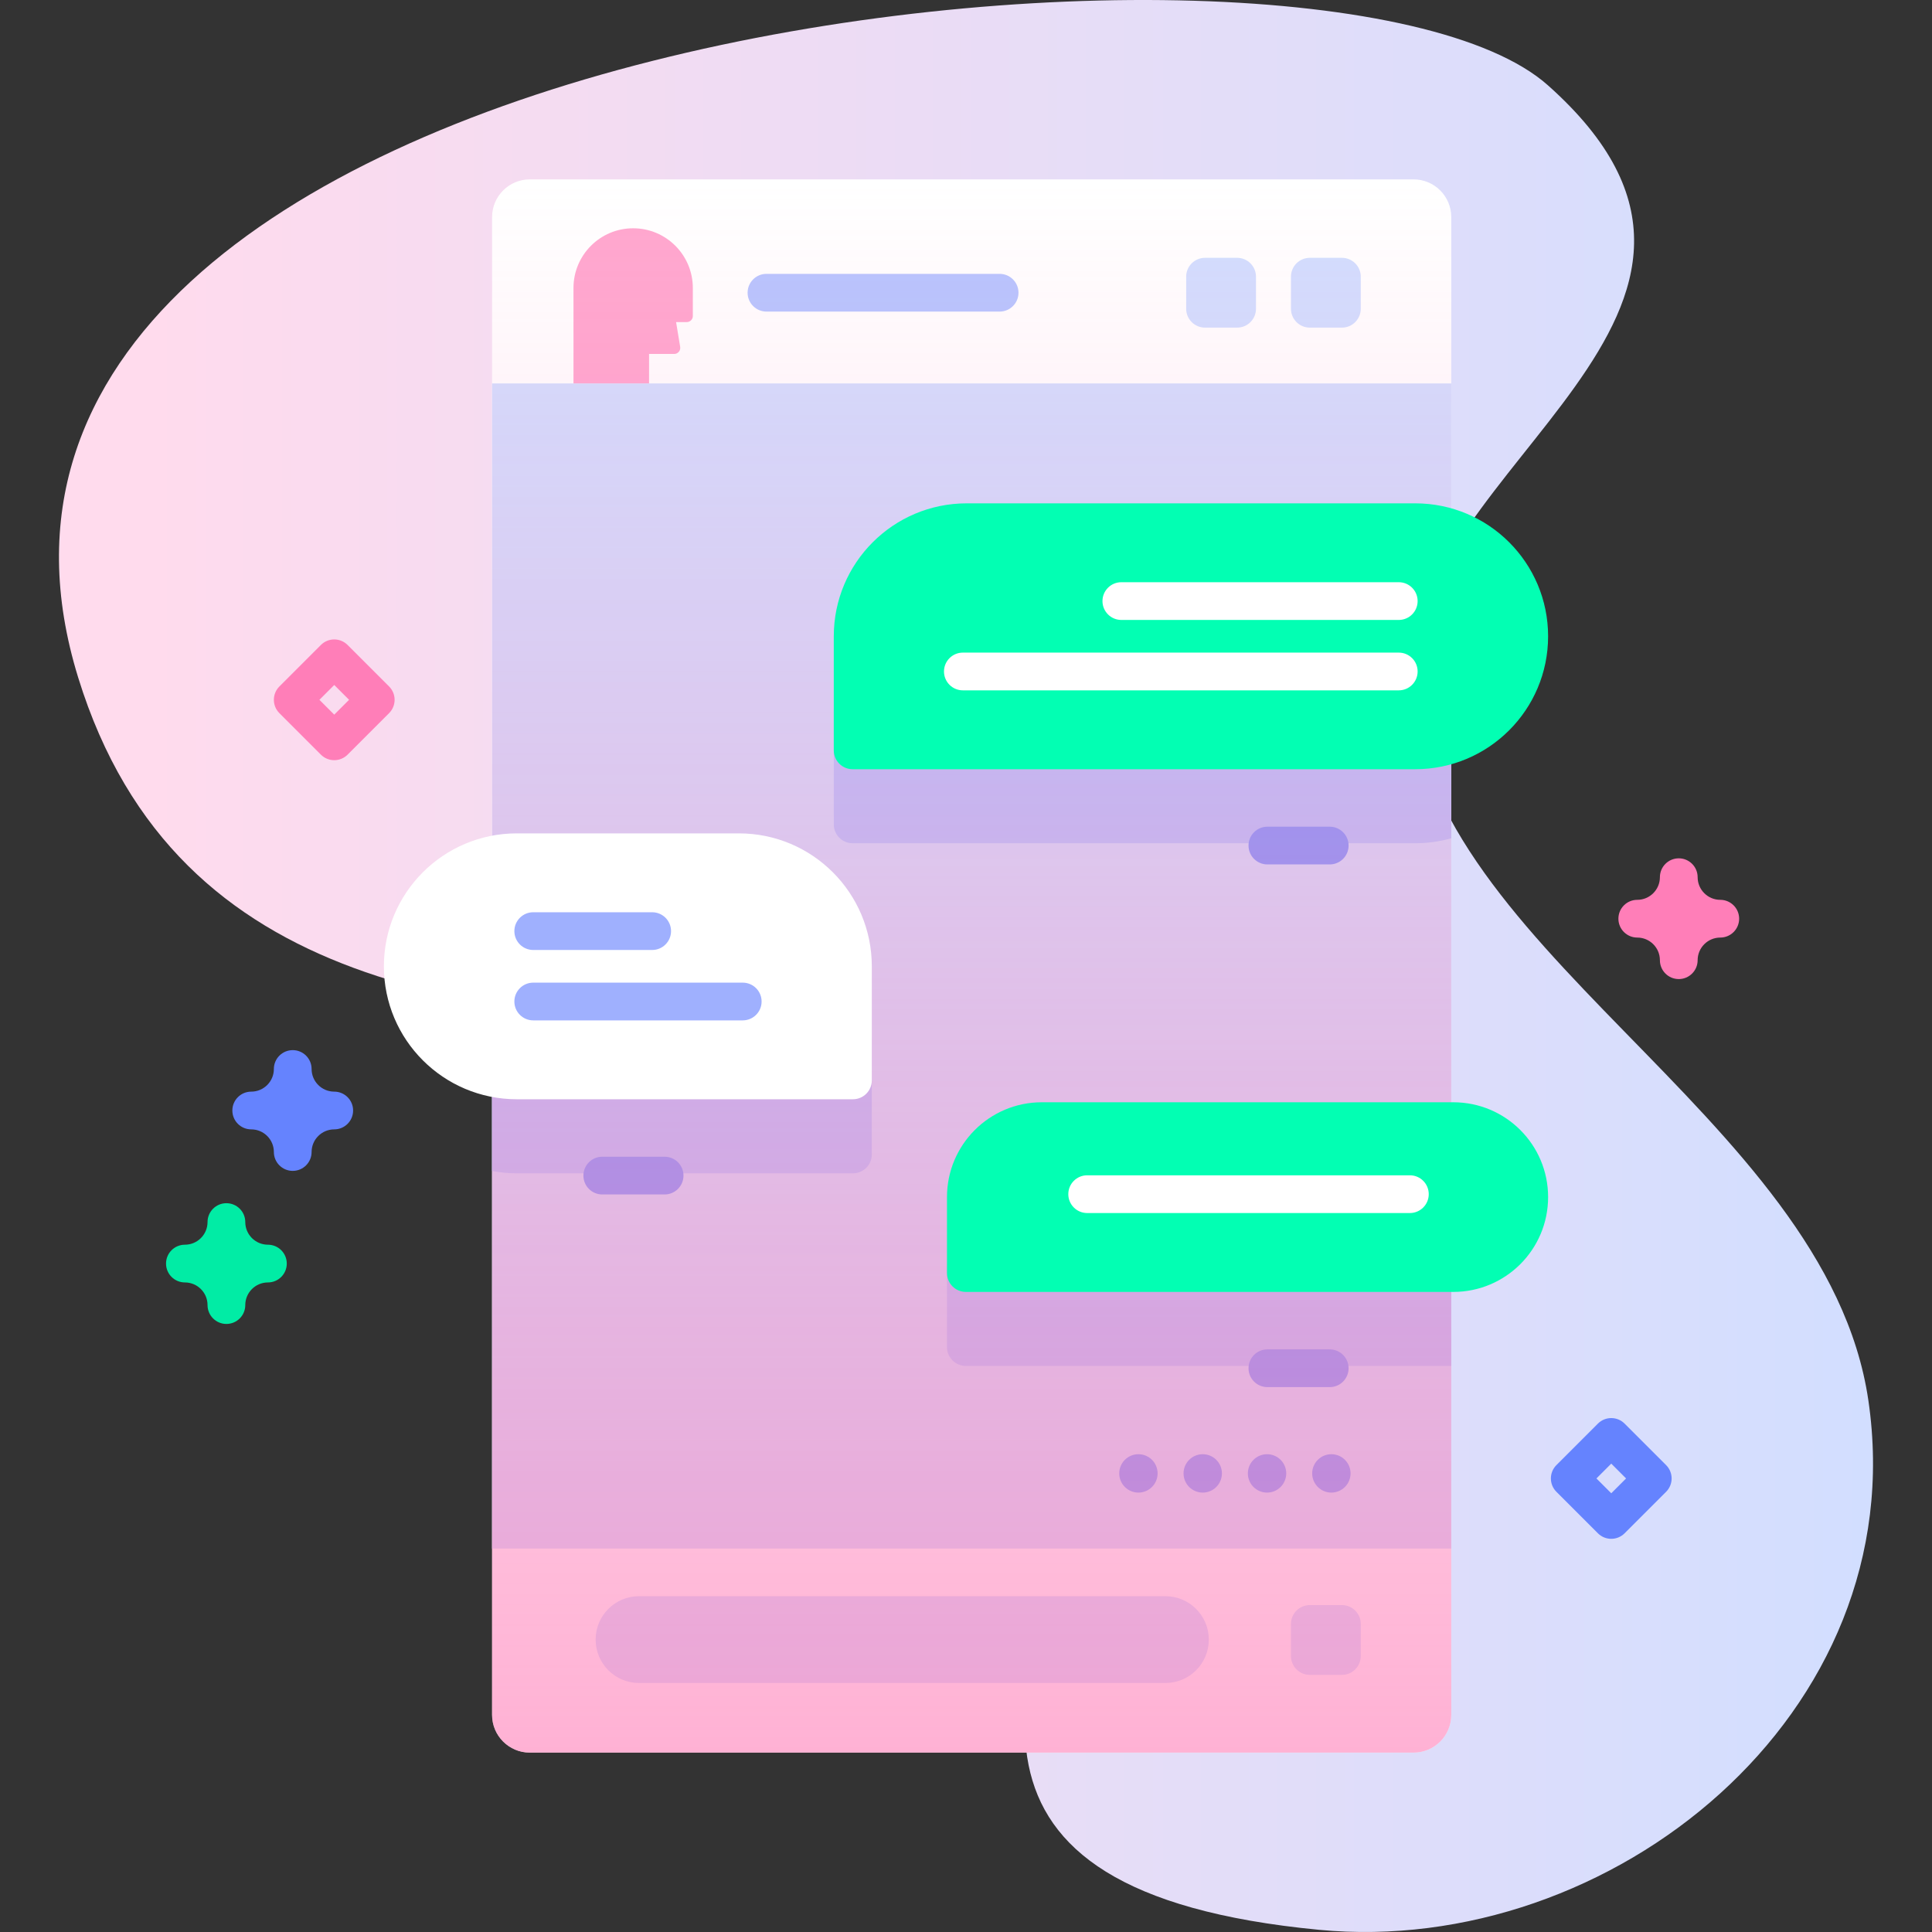 <svg id="Capa_1" enable-background="new 0 0 512 512" height="512" viewBox="0 0 512 512" width="512" xmlns="http://www.w3.org/2000/svg" xmlns:xlink="http://www.w3.org/1999/xlink"><rect x="0" y="0" width="512" height="512" fill="#333333" stroke="none"/><linearGradient id="SVGID_1_" gradientUnits="userSpaceOnUse" x1="15.63" x2="496.37" y1="256" y2="256"><stop offset=".049" stop-color="#ffdbed"/><stop offset=".999" stop-color="#d2deff"/></linearGradient><linearGradient id="SVGID_2_" gradientUnits="userSpaceOnUse" x1="257.504" x2="257.504" y1="47.539" y2="464.461"><stop offset=".003" stop-color="#ff7eb8" stop-opacity="0"/><stop offset="1" stop-color="#ff7eb8" stop-opacity=".6"/></linearGradient><g><g><g><path d="m20.722 179.563c26.255 85.007 107.775 89.005 182.131 93.553 244.867 14.978-63.002 218.186 146.697 238.304 77.136 7.4 157.787-56.956 145.589-140.291-11.107-75.879-121.152-121.073-121.207-191.979-.043-55.945 103.86-96.409 36.272-156.553-60.248-53.612-442.87-15.888-389.482 156.966z" fill="url(#SVGID_1_)"/></g><g><g><path d="m374.602 464.461h-234.196c-5.523 0-10-4.477-10-10v-396.922c0-5.523 4.477-10 10-10h234.196c5.523 0 10 4.477 10 10v396.922c0 5.523-4.477 10-10 10z" fill="#fff"/><path d="m130.41 101.61h254.19v308.78h-254.19z" fill="#d2deff"/><g><path d="m384.6 154.33v67.82c-3.05.86-6.25 1.32-9.57 1.32h-149.07c-2.76 0-5-2.24-5-5v-30.23c0-19.46 15.78-35.23 35.23-35.23h118.84c3.32 0 6.52.46 9.57 1.32z" fill="#b7c5ff"/></g><g><path d="m384.6 311.73v50.26h-128.64c-2.76 0-5-2.24-5-5v-20.13c0-13.88 11.25-25.13 25.13-25.13z" fill="#b7c5ff"/></g><g><path d="m231.04 275.7v30.24c0 2.76-2.24 5-5 5h-89.07c-2.24 0-4.43-.21-6.56-.61v-69.25c2.13-.4 4.32-.61 6.56-.61h58.84c19.45 0 35.23 15.78 35.23 35.23z" fill="#b7c5ff"/></g><g><path d="m264.91 82.574h-61.788c-2.761 0-5-2.238-5-5s2.239-5 5-5h61.788c2.761 0 5 2.238 5 5s-2.239 5-5 5z" fill="#b7c5ff"/></g><g fill="#d2deff"><path d="m327.848 86.824h-8.5c-2.761 0-5-2.239-5-5v-8.5c0-2.761 2.239-5 5-5h8.5c2.762 0 5 2.239 5 5v8.5c0 2.761-2.238 5-5 5z"/><path d="m355.618 86.824h-8.5c-2.761 0-5-2.239-5-5v-8.5c0-2.761 2.239-5 5-5h8.5c2.761 0 5 2.239 5 5v8.5c0 2.761-2.238 5-5 5z"/><path d="m355.618 443.863h-8.5c-2.761 0-5-2.239-5-5v-8.5c0-2.761 2.239-5 5-5h8.5c2.761 0 5 2.239 5 5v8.5c0 2.762-2.238 5-5 5z"/><path d="m308.848 446.008h-139.5c-6.351 0-11.5-5.149-11.5-11.5 0-6.351 5.149-11.5 11.5-11.5h139.5c6.351 0 11.5 5.149 11.5 11.5 0 6.352-5.149 11.5-11.5 11.5z"/></g><path d="m182.003 85.357h-2.834c.314 1.907.772 4.684 1.084 6.581.161.977-.593 1.865-1.582 1.865h-6.663v7.806h-20.029v-25.296c0-8.734 7.08-15.814 15.813-15.814 8.734 0 15.814 7.08 15.814 15.814v7.439c-.001.886-.717 1.605-1.603 1.605z" fill="#ffa8cf"/><g><path d="m335.871 367.601h16.52c2.762 0 5-2.239 5-5s-2.238-5-5-5h-16.52c-2.762 0-5 2.239-5 5s2.239 5 5 5z" fill="#8399fe"/></g><g><path d="m176.129 316.545h-16.52c-2.762 0-5-2.239-5-5s2.238-5 5-5h16.52c2.762 0 5 2.239 5 5s-2.239 5-5 5z" fill="#8399fe"/></g><g><path d="m335.871 229.082h16.52c2.762 0 5-2.239 5-5s-2.238-5-5-5h-16.52c-2.762 0-5 2.239-5 5s2.239 5 5 5z" fill="#8399fe"/></g><g fill="#8399fe"><path d="m306.778 390.466c0 2.809-2.277 5.085-5.085 5.085-2.809 0-5.085-2.277-5.085-5.085 0-2.809 2.277-5.085 5.085-5.085s5.085 2.277 5.085 5.085z"/><path d="m323.822 390.466c0 2.809-2.277 5.085-5.086 5.085s-5.085-2.277-5.085-5.085c0-2.809 2.277-5.085 5.085-5.085 2.809 0 5.086 2.277 5.086 5.085z"/><path d="m340.867 390.466c0 2.809-2.277 5.085-5.085 5.085-2.809 0-5.086-2.277-5.086-5.085 0-2.809 2.277-5.085 5.086-5.085 2.808 0 5.085 2.277 5.085 5.085z"/><path d="m357.911 390.466c0 2.809-2.277 5.085-5.085 5.085-2.809 0-5.085-2.277-5.085-5.085 0-2.809 2.277-5.085 5.085-5.085s5.085 2.277 5.085 5.085z"/></g></g><path d="m374.602 464.461h-234.196c-5.523 0-10-4.477-10-10v-396.922c0-5.523 4.477-10 10-10h234.196c5.523 0 10 4.477 10 10v396.922c0 5.523-4.477 10-10 10z" fill="url(#SVGID_2_)"/><g><g><g><path d="m255.961 342.371h129.174c13.879 0 25.13-11.251 25.13-25.13 0-13.879-11.251-25.13-25.13-25.13h-109.044c-13.879 0-25.13 11.251-25.13 25.13v20.13c0 2.762 2.239 5 5 5z" fill="#02ffb3"/></g><g><g><path d="m288.112 321.467h85.52c2.762 0 5-2.239 5-5s-2.238-5-5-5h-85.52c-2.762 0-5 2.239-5 5s2.238 5 5 5z" fill="#fff"/></g></g></g><g><g><path d="m225.961 203.853h149.071c19.458 0 35.232-15.774 35.232-35.232 0-19.458-15.774-35.232-35.232-35.232h-118.839c-19.458 0-35.232 15.774-35.232 35.232v30.232c0 2.761 2.239 5 5 5z" fill="#02ffb3"/></g><g><g><path d="m297.167 164.292h73.519c2.762 0 5-2.239 5-5s-2.238-5-5-5h-73.519c-2.762 0-5 2.239-5 5s2.238 5 5 5z" fill="#fff"/></g><g><path d="m255.167 182.949h115.519c2.762 0 5-2.239 5-5s-2.238-5-5-5h-115.519c-2.762 0-5 2.239-5 5s2.238 5 5 5z" fill="#fff"/></g></g></g><g><path d="m226.039 291.315h-89.072c-19.458 0-35.232-15.774-35.232-35.232 0-19.458 15.774-35.232 35.232-35.232h58.839c19.458 0 35.232 15.774 35.232 35.232v30.232c.001 2.762-2.238 5-4.999 5z" fill="#fff"/></g><g><g><path d="m172.833 251.755h-31.52c-2.762 0-5-2.239-5-5s2.238-5 5-5h31.52c2.762 0 5 2.239 5 5s-2.238 5-5 5z" fill="#9fb0fe"/></g><g><path d="m196.833 270.411h-55.52c-2.762 0-5-2.239-5-5s2.238-5 5-5h55.52c2.762 0 5 2.239 5 5 0 2.762-2.238 5-5 5z" fill="#9fb0fe"/></g></g></g><path d="m77.578 310.295c-2.761 0-5-2.238-5-5 0-3.309-2.691-6-6-6-2.761 0-5-2.238-5-5s2.239-5 5-5c3.309 0 6-2.691 6-6 0-2.762 2.239-5 5-5s5 2.238 5 5c0 3.309 2.691 6 6 6 2.761 0 5 2.238 5 5s-2.239 5-5 5c-3.309 0-6 2.691-6 6 0 2.762-2.239 5-5 5z" fill="#6583fe"/><path d="m60 350.86c-2.761 0-5-2.238-5-5 0-3.309-2.691-6-6-6-2.761 0-5-2.238-5-5s2.239-5 5-5c3.309 0 6-2.691 6-6 0-2.762 2.239-5 5-5s5 2.238 5 5c0 3.309 2.691 6 6 6 2.761 0 5 2.238 5 5s-2.239 5-5 5c-3.309 0-6 2.691-6 6 0 2.762-2.239 5-5 5z" fill="#01eca5"/><path d="m444.892 259.465c-2.761 0-5-2.238-5-5 0-3.309-2.691-6-6-6-2.761 0-5-2.238-5-5s2.239-5 5-5c3.309 0 6-2.691 6-6 0-2.762 2.239-5 5-5s5 2.238 5 5c0 3.309 2.691 6 6 6 2.761 0 5 2.238 5 5s-2.239 5-5 5c-3.309 0-6 2.691-6 6 0 2.762-2.239 5-5 5z" fill="#ff7eb8"/><path d="m427 407.805c-1.28 0-2.559-.488-3.536-1.465l-11-11c-1.953-1.952-1.953-5.118 0-7.07l11-11c1.953-1.953 5.118-1.953 7.071 0l11 11c1.953 1.952 1.953 5.118 0 7.07l-11 11c-.976.976-2.255 1.465-3.535 1.465zm-3.929-16 3.929 3.929 3.929-3.929-3.929-3.929z" fill="#6583fe"/><path d="m88.578 201.457c-1.28 0-2.559-.488-3.536-1.465l-11-11c-1.953-1.952-1.953-5.118 0-7.07l11-11c1.953-1.953 5.118-1.953 7.071 0l11 11c1.953 1.952 1.953 5.118 0 7.07l-11 11c-.976.977-2.256 1.465-3.535 1.465zm-3.929-16 3.929 3.929 3.929-3.929-3.929-3.929z" fill="#ff7eb8"/></g></g></g></svg>